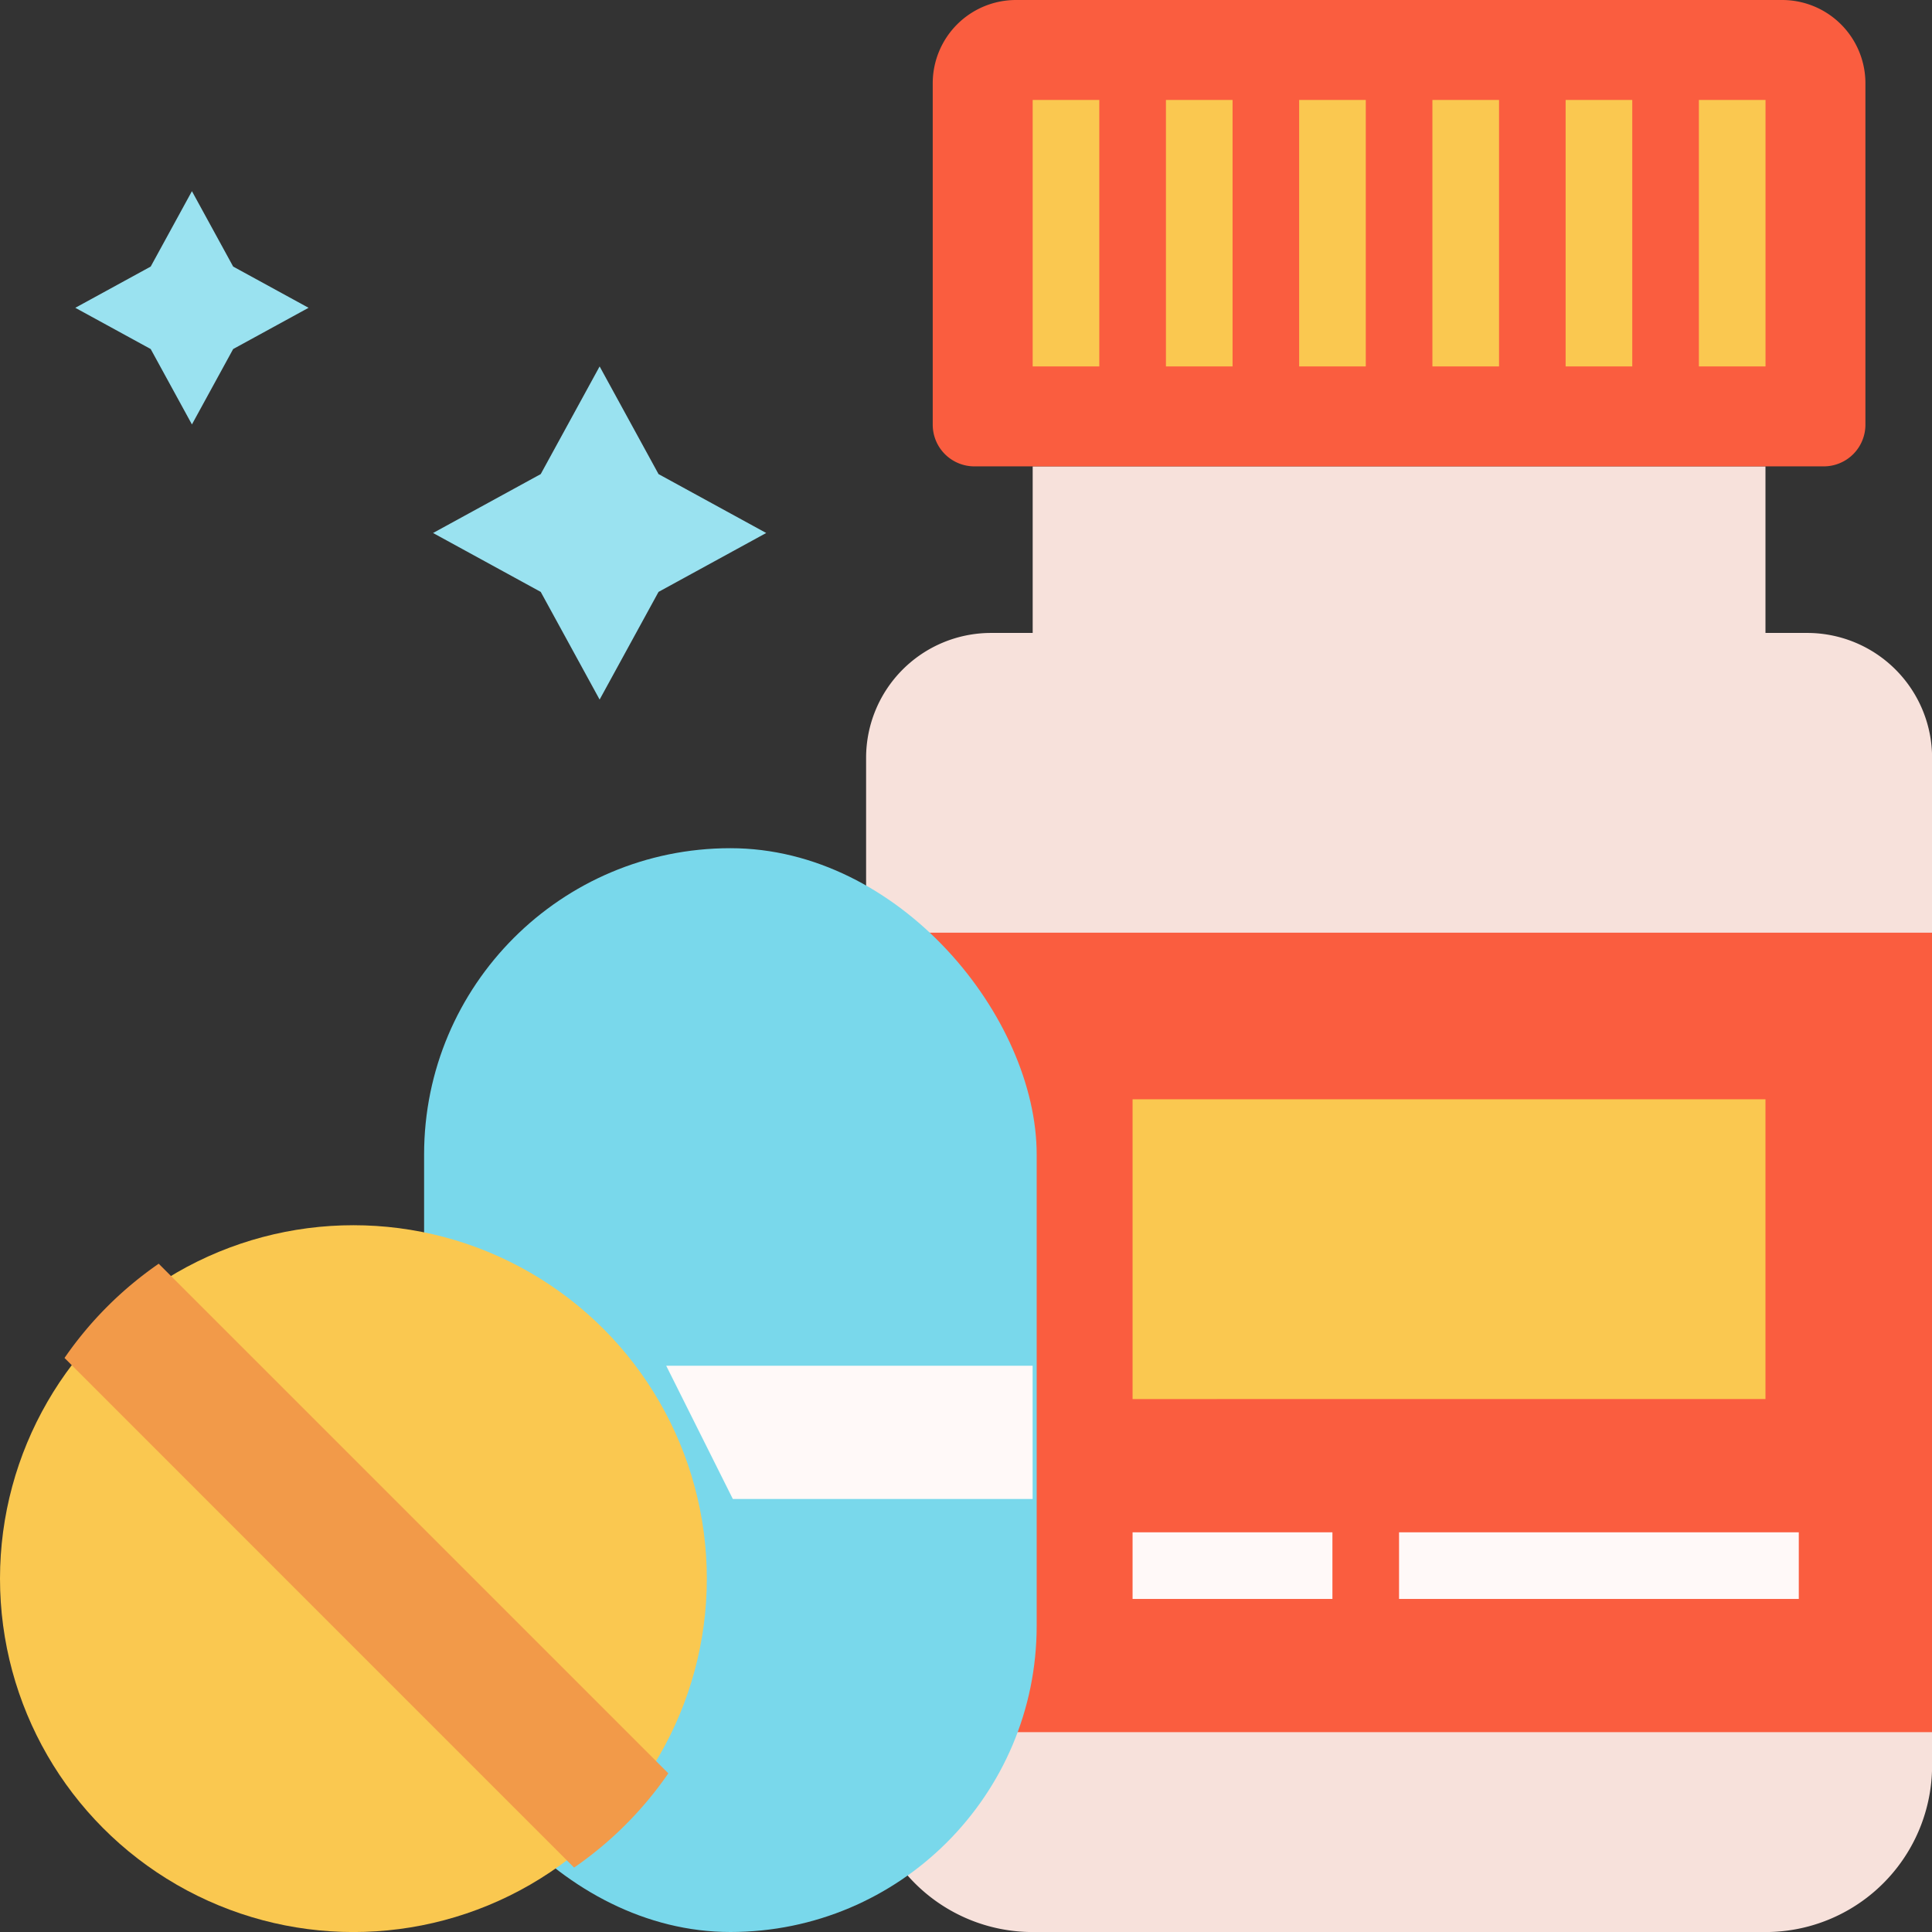 <svg xmlns="http://www.w3.org/2000/svg" width="41" height="41" viewBox="0 0 41 41">
  <rect x="0" y="0" width="41" height="41" fill="#333333" stroke="none"/>
  <g id="Flat" transform="translate(-24 -24)">
    <g id="Group_3063" data-name="Group 3063" transform="translate(24 24)">
      <g id="Group_3060" data-name="Group 3060" transform="translate(9.19)">
        <g id="Group_3059" data-name="Group 3059" transform="translate(9.19)">
          <path id="Path_7635" data-name="Path 7635" d="M251.97,139.535h-.884V136H235.535v3.535h-.884A2.651,2.651,0,0,0,232,142.185v21.384a3.535,3.535,0,0,0,3.535,3.535h15.552a3.535,3.535,0,0,0,3.535-3.535V142.185A2.651,2.651,0,0,0,251.97,139.535Z" transform="translate(-232 -126.103)" fill="#f7e1db"/>
          <path id="Path_7636" data-name="Path 7636" d="M232,248h22.621v16.966H232Z" transform="translate(-232 -228.207)" fill="#fa5d3f"/>
          <path id="Path_7637" data-name="Path 7637" d="M296,288h13.431v6.362H296Z" transform="translate(-290.345 -264.672)" fill="#fac850"/>
          <g id="Group_3057" data-name="Group 3057" transform="translate(1.414)">
            <path id="Path_7638" data-name="Path 7638" d="M249.767,24h16.259a1.767,1.767,0,0,1,1.767,1.767v7.246a.884.884,0,0,1-.884.884H248.884a.884.884,0,0,1-.884-.884V25.767A1.767,1.767,0,0,1,249.767,24Z" transform="translate(-248 -24)" fill="#fa5d3f"/>
            <g id="Group_3056" data-name="Group 3056" transform="translate(2.121 2.121)">
              <path id="Path_7639" data-name="Path 7639" d="M272,48h1.414v5.655H272Z" transform="translate(-272 -48)" fill="#fac850"/>
              <path id="Path_7640" data-name="Path 7640" d="M304,48h1.414v5.655H304Z" transform="translate(-301.172 -48)" fill="#fac850"/>
              <path id="Path_7641" data-name="Path 7641" d="M336,48h1.414v5.655H336Z" transform="translate(-330.345 -48)" fill="#fac850"/>
              <path id="Path_7642" data-name="Path 7642" d="M368,48h1.414v5.655H368Z" transform="translate(-359.517 -48)" fill="#fac850"/>
              <path id="Path_7643" data-name="Path 7643" d="M400,48h1.414v5.655H400Z" transform="translate(-388.69 -48)" fill="#fac850"/>
              <path id="Path_7644" data-name="Path 7644" d="M432,48h1.414v5.655H432Z" transform="translate(-417.862 -48)" fill="#fac850"/>
            </g>
          </g>
          <g id="Group_3058" data-name="Group 3058" transform="translate(5.655 32.518)">
            <path id="Path_7645" data-name="Path 7645" d="M296,392h4.241v1.414H296Z" transform="translate(-296 -392)" fill="#fff9f8"/>
            <path id="Path_7646" data-name="Path 7646" d="M360,392h8.483v1.414H360Z" transform="translate(-354.345 -392)" fill="#fff9f8"/>
          </g>
        </g>
        <path id="Path_7647" data-name="Path 7647" d="M131.535,112l1.25,2.285,2.285,1.25-2.285,1.25-1.25,2.285-1.25-2.285L128,115.535l2.285-1.25Z" transform="translate(-128 -104.224)" fill="#9ae2f0"/>
      </g>
      <g id="Group_3061" data-name="Group 3061" transform="translate(9.092 18.271)">
        <rect id="Rectangle_1981" data-name="Rectangle 1981" width="13" height="23" rx="6.5" transform="translate(-0.092 -0.271)" fill="#79d8eb"/>
        <path id="Path_7648" data-name="Path 7648" d="M184,352h7.776v2.828h-6.362Z" transform="translate(-178.954 -341.288)" fill="#fff9f8"/>
      </g>
      <path id="Path_7649" data-name="Path 7649" d="M44.575,69.9,43.7,71.5l-1.6.875,1.6.875.875,1.6.875-1.6,1.6-.875-1.6-.875Z" transform="translate(-40.502 -65.843)" fill="#9ae2f0"/>
      <g id="Group_3062" data-name="Group 3062" transform="translate(0 25.545)">
        <circle id="Ellipse_43" data-name="Ellipse 43" cx="7.5" cy="7.5" r="7.5" transform="translate(0 0.456)" fill="#fac850"/>
        <path id="Path_7650" data-name="Path 7650" d="M39.493,329.492l10.814,10.815a7.82,7.82,0,0,0,2-2L41.492,327.492A7.82,7.82,0,0,0,39.493,329.492Z" transform="translate(-38.124 -326.219)" fill="#f29a49"/>
      </g>
    </g>
  </g>
</svg>
